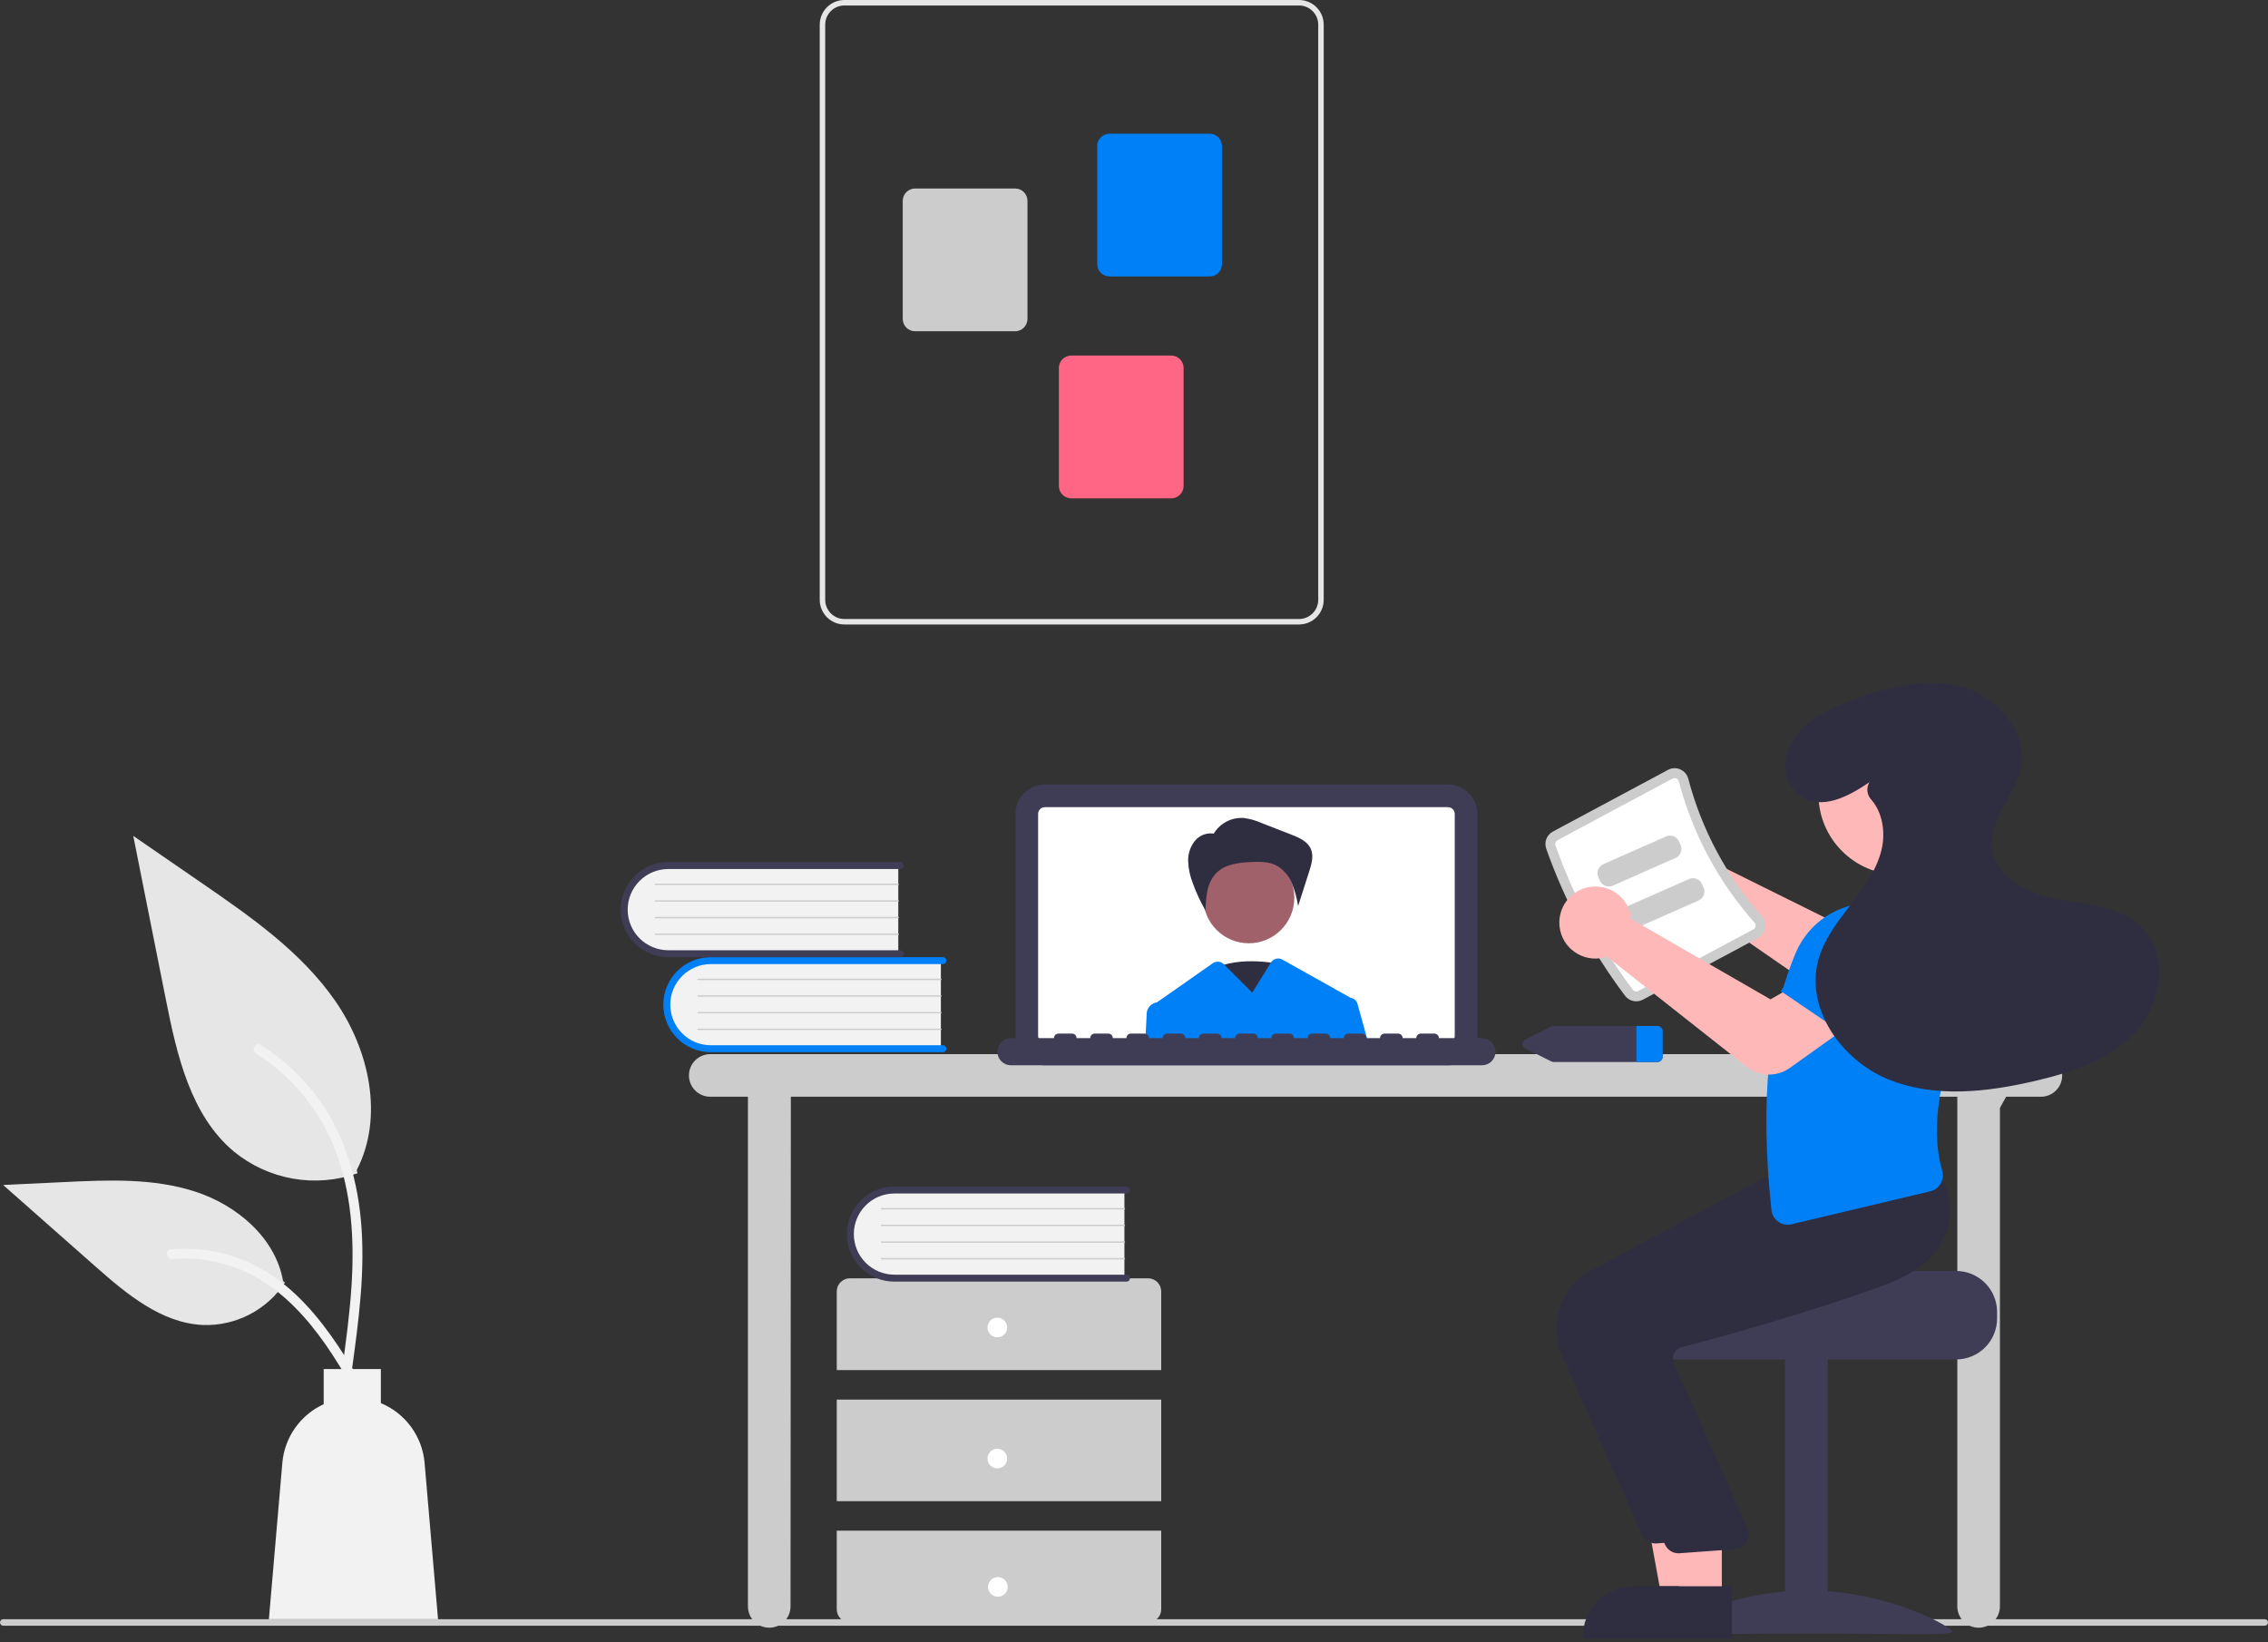 <svg width="500" height="362" viewBox="0 0 500 362" fill="none" xmlns="http://www.w3.org/2000/svg">
<rect x="0" y="0" width="500" height="362" fill="#333333" stroke="none"/>
<g clip-path="url(#clip0)">
<path d="M499.277 358.413H0.723C0.531 358.413 0.347 358.337 0.212 358.201C0.076 358.066 0 357.882 0 357.69C0 357.499 0.076 357.315 0.212 357.179C0.347 357.044 0.531 356.968 0.723 356.968H499.277C499.469 356.968 499.653 357.044 499.788 357.179C499.924 357.315 500 357.499 500 357.69C500 357.882 499.924 358.066 499.788 358.201C499.653 358.337 499.469 358.413 499.277 358.413Z" fill="#CCCCCC"/>
<path d="M449.931 232.399H156.578C155.333 232.399 154.138 232.894 153.257 233.775C152.377 234.656 151.882 235.85 151.882 237.096C151.882 238.342 152.377 239.536 153.257 240.417C154.138 241.298 155.333 241.792 156.578 241.792H164.888V354.148C164.888 355.394 165.382 356.588 166.263 357.469C167.144 358.35 168.339 358.845 169.584 358.845C170.83 358.845 172.024 358.35 172.905 357.469C173.786 356.588 174.281 355.394 174.281 354.148L174.352 241.792H431.506V354.148C431.506 355.394 432.001 356.588 432.882 357.469C433.762 358.35 434.957 358.845 436.203 358.845C437.448 358.845 438.643 358.35 439.524 357.469C440.404 356.588 440.899 355.394 440.899 354.148V244.269L442.266 241.792H449.931C451.177 241.792 452.371 241.298 453.252 240.417C454.133 239.536 454.628 238.342 454.628 237.096C454.628 235.85 454.133 234.656 453.252 233.775C452.371 232.894 451.177 232.399 449.931 232.399Z" fill="#CCCCCC"/>
<path d="M319.216 234.857H230.356C228.635 234.855 226.986 234.171 225.769 232.954C224.553 231.738 223.868 230.088 223.866 228.368V179.445C223.868 177.724 224.553 176.075 225.769 174.858C226.986 173.641 228.635 172.957 230.356 172.955H319.216C320.936 172.957 322.586 173.641 323.802 174.858C325.019 176.075 325.703 177.724 325.705 179.445V228.368C325.703 230.088 325.019 231.738 323.802 232.954C322.586 234.171 320.936 234.855 319.216 234.857Z" fill="#3F3D56"/>
<path d="M319.215 177.95H230.356C229.959 177.951 229.58 178.109 229.299 178.389C229.019 178.67 228.861 179.049 228.86 179.446V228.369C228.861 228.766 229.019 229.146 229.299 229.426C229.58 229.706 229.959 229.864 230.356 229.865H319.215C319.611 229.864 319.991 229.706 320.271 229.426C320.552 229.146 320.709 228.766 320.71 228.369V179.446C320.709 179.049 320.552 178.67 320.271 178.389C319.991 178.109 319.611 177.951 319.215 177.95Z" fill="white"/>
<path d="M282.364 212.587C282.364 212.587 271.727 210.136 265.876 214.63C260.025 219.124 273.322 229.337 273.322 229.337L282.364 212.587Z" fill="#2F2E41"/>
<path d="M275.306 207.957C280.848 207.957 285.34 203.464 285.34 197.923C285.34 192.381 280.848 187.889 275.306 187.889C269.765 187.889 265.272 192.381 265.272 197.923C265.272 203.464 269.765 207.957 275.306 207.957Z" fill="#A0616A"/>
<path d="M267.547 183.837C268.216 182.701 269.186 181.773 270.35 181.153C271.514 180.534 272.826 180.249 274.142 180.329C275.518 180.501 276.861 180.877 278.127 181.444L284.686 184.003C286.384 184.665 288.243 185.476 288.979 187.142C289.663 188.689 289.153 190.475 288.636 192.085L286.182 199.739C285.91 198.007 285.444 196.311 284.791 194.683C284.128 193.045 282.93 191.679 281.392 190.808C279.689 189.934 277.68 189.952 275.768 190.044C273.059 190.174 270.113 190.519 268.189 192.429C267.167 193.515 266.474 194.867 266.191 196.331C265.912 197.786 265.772 199.265 265.772 200.747C264.661 198.837 263.726 196.831 262.976 194.753C262.36 193.205 262.009 191.565 261.938 189.901C261.873 188.223 262.43 186.58 263.502 185.286C264.046 184.654 264.755 184.187 265.551 183.936C266.346 183.686 267.196 183.663 268.003 183.869L267.547 183.837Z" fill="#2F2E41"/>
<path d="M299.265 221.288C299.171 220.949 298.979 220.646 298.713 220.415C298.447 220.185 298.119 220.039 297.77 219.995C297.746 219.979 297.722 219.964 297.697 219.951L282.718 211.557C282.29 211.317 281.787 211.251 281.312 211.374C280.837 211.496 280.427 211.796 280.169 212.213L276.072 218.846L269.901 212.675L269.803 212.577C269.486 212.261 269.068 212.066 268.622 212.027C268.176 211.988 267.73 212.107 267.364 212.364L255.053 220.985C255.031 220.985 255.009 220.992 254.988 220.992C254.399 221.09 253.861 221.386 253.462 221.832C253.064 222.277 252.83 222.845 252.798 223.441L252.48 229.865H301.642L299.265 221.288Z" fill="#0080F6"/>
<path d="M326.704 228.868H317.219C317.219 228.603 317.113 228.349 316.926 228.162C316.739 227.974 316.485 227.869 316.22 227.869H313.225C312.96 227.869 312.706 227.974 312.519 228.162C312.332 228.349 312.226 228.603 312.226 228.868H309.231C309.231 228.603 309.126 228.349 308.939 228.162C308.752 227.974 308.498 227.869 308.233 227.869H305.238C304.973 227.869 304.719 227.974 304.532 228.162C304.344 228.349 304.239 228.603 304.239 228.868H301.244C301.244 228.603 301.139 228.349 300.951 228.162C300.764 227.974 300.51 227.869 300.245 227.869H297.25C296.985 227.869 296.731 227.974 296.544 228.162C296.357 228.349 296.252 228.603 296.252 228.868H293.256C293.256 228.603 293.151 228.349 292.964 228.162C292.777 227.974 292.523 227.869 292.258 227.869H289.263C288.998 227.869 288.744 227.974 288.557 228.162C288.37 228.349 288.264 228.603 288.264 228.868H285.269C285.269 228.603 285.164 228.349 284.977 228.162C284.789 227.974 284.535 227.869 284.271 227.869H281.275C281.011 227.869 280.757 227.974 280.569 228.162C280.382 228.349 280.277 228.603 280.277 228.868H277.282C277.282 228.603 277.176 228.349 276.989 228.162C276.802 227.974 276.548 227.869 276.283 227.869H273.288C273.023 227.869 272.769 227.974 272.582 228.162C272.395 228.349 272.29 228.603 272.29 228.868H269.294C269.294 228.603 269.189 228.349 269.002 228.162C268.815 227.974 268.561 227.869 268.296 227.869H265.301C265.036 227.869 264.782 227.974 264.595 228.162C264.407 228.349 264.302 228.603 264.302 228.868H261.307C261.307 228.603 261.202 228.349 261.014 228.162C260.827 227.974 260.573 227.869 260.308 227.869H257.313C257.048 227.869 256.794 227.974 256.607 228.162C256.42 228.349 256.315 228.603 256.315 228.868H253.319C253.319 228.603 253.214 228.349 253.027 228.162C252.84 227.974 252.586 227.869 252.321 227.869H249.326C249.061 227.869 248.807 227.974 248.62 228.162C248.433 228.349 248.327 228.603 248.327 228.868H245.332C245.332 228.603 245.227 228.349 245.04 228.162C244.852 227.974 244.598 227.869 244.334 227.869H241.338C241.074 227.869 240.82 227.974 240.632 228.162C240.445 228.349 240.34 228.603 240.34 228.868H237.345C237.345 228.603 237.24 228.349 237.052 228.162C236.865 227.974 236.611 227.869 236.346 227.869H233.351C233.086 227.869 232.832 227.974 232.645 228.162C232.458 228.349 232.353 228.603 232.353 228.868H222.868C222.074 228.869 221.313 229.185 220.753 229.747C220.192 230.308 219.877 231.069 219.877 231.863C219.877 232.656 220.192 233.418 220.753 233.979C221.313 234.541 222.074 234.857 222.868 234.858H326.704C327.498 234.858 328.26 234.543 328.822 233.981C329.383 233.419 329.699 232.657 329.699 231.863C329.699 231.068 329.383 230.307 328.822 229.745C328.26 229.183 327.498 228.868 326.704 228.868Z" fill="#3F3D56"/>
<path d="M207.427 211.473V231.361H157.599C156.264 231.408 154.933 231.185 153.686 230.706C152.439 230.227 151.301 229.502 150.341 228.574C149.38 227.646 148.616 226.534 148.094 225.305C147.572 224.075 147.303 222.753 147.303 221.417C147.303 220.081 147.572 218.759 148.094 217.529C148.616 216.3 149.38 215.188 150.341 214.26C151.301 213.332 152.439 212.607 153.686 212.128C154.933 211.649 156.264 211.426 157.599 211.473H207.427Z" fill="#F2F2F2"/>
<path d="M208.651 231.208C208.651 231.411 208.57 231.606 208.427 231.749C208.283 231.892 208.089 231.973 207.886 231.973H156.711C153.932 231.973 151.266 230.869 149.301 228.904C147.336 226.938 146.231 224.273 146.231 221.493C146.231 218.714 147.336 216.048 149.301 214.083C151.266 212.118 153.932 211.014 156.711 211.014H207.886C208.089 211.014 208.283 211.094 208.427 211.238C208.57 211.381 208.651 211.576 208.651 211.779C208.651 211.981 208.57 212.176 208.427 212.32C208.283 212.463 208.089 212.544 207.886 212.544H156.711C154.339 212.546 152.065 213.49 150.388 215.168C148.711 216.846 147.769 219.121 147.769 221.493C147.769 223.866 148.711 226.141 150.388 227.819C152.065 229.497 154.339 230.441 156.711 230.443H207.886C208.089 230.443 208.283 230.524 208.427 230.667C208.57 230.811 208.651 231.005 208.651 231.208Z" fill="#0080F6"/>
<path d="M207.428 216.063H153.882C153.861 216.063 153.841 216.059 153.823 216.051C153.804 216.044 153.787 216.033 153.773 216.018C153.758 216.004 153.747 215.987 153.739 215.969C153.732 215.95 153.728 215.93 153.728 215.91C153.728 215.89 153.732 215.87 153.739 215.851C153.747 215.832 153.758 215.816 153.773 215.801C153.787 215.787 153.804 215.776 153.823 215.768C153.841 215.761 153.861 215.757 153.882 215.757H207.428C207.468 215.757 207.507 215.773 207.535 215.802C207.564 215.831 207.58 215.869 207.58 215.91C207.58 215.95 207.564 215.989 207.535 216.018C207.507 216.046 207.468 216.063 207.428 216.063Z" fill="#CCCCCC"/>
<path d="M207.428 219.734H153.882C153.861 219.734 153.841 219.73 153.823 219.722C153.804 219.715 153.787 219.703 153.773 219.689C153.758 219.675 153.747 219.658 153.739 219.639C153.732 219.621 153.728 219.601 153.728 219.581C153.728 219.561 153.732 219.541 153.739 219.522C153.747 219.503 153.758 219.486 153.773 219.472C153.787 219.458 153.804 219.447 153.823 219.439C153.841 219.431 153.861 219.428 153.882 219.428H207.428C207.468 219.428 207.507 219.444 207.535 219.473C207.564 219.502 207.58 219.54 207.58 219.581C207.58 219.621 207.564 219.66 207.535 219.689C207.507 219.717 207.468 219.733 207.428 219.734Z" fill="#CCCCCC"/>
<path d="M207.428 223.406H153.882C153.861 223.406 153.841 223.402 153.823 223.394C153.804 223.387 153.787 223.375 153.773 223.361C153.758 223.347 153.747 223.33 153.739 223.311C153.732 223.293 153.728 223.273 153.728 223.253C153.728 223.232 153.732 223.212 153.739 223.194C153.747 223.175 153.758 223.158 153.773 223.144C153.787 223.13 153.804 223.119 153.823 223.111C153.841 223.103 153.861 223.099 153.882 223.1H207.428C207.468 223.1 207.507 223.116 207.535 223.145C207.564 223.173 207.58 223.212 207.58 223.253C207.58 223.293 207.564 223.332 207.535 223.36C207.507 223.389 207.468 223.405 207.428 223.406Z" fill="#CCCCCC"/>
<path d="M207.428 227.077H153.882C153.861 227.078 153.841 227.074 153.823 227.066C153.804 227.059 153.787 227.047 153.773 227.033C153.758 227.019 153.747 227.002 153.739 226.983C153.732 226.965 153.728 226.945 153.728 226.924C153.728 226.904 153.732 226.884 153.739 226.866C153.747 226.847 153.758 226.83 153.773 226.816C153.787 226.802 153.804 226.79 153.823 226.783C153.841 226.775 153.861 226.771 153.882 226.771H207.428C207.468 226.772 207.507 226.788 207.535 226.817C207.564 226.845 207.58 226.884 207.58 226.924C207.58 226.965 207.564 227.004 207.535 227.032C207.507 227.061 207.468 227.077 207.428 227.077Z" fill="#CCCCCC"/>
<path d="M198.034 190.519V210.407H148.206C146.871 210.454 145.54 210.231 144.293 209.752C143.046 209.273 141.908 208.548 140.947 207.62C139.986 206.692 139.222 205.58 138.7 204.351C138.178 203.121 137.909 201.799 137.909 200.463C137.909 199.127 138.178 197.805 138.7 196.575C139.222 195.346 139.986 194.234 140.947 193.306C141.908 192.378 143.046 191.653 144.293 191.174C145.54 190.695 146.871 190.472 148.206 190.519H198.034Z" fill="#F2F2F2"/>
<path d="M199.258 210.255C199.258 210.458 199.178 210.652 199.034 210.796C198.891 210.939 198.696 211.02 198.493 211.02H147.319C145.942 211.02 144.58 210.749 143.308 210.222C142.037 209.696 140.881 208.924 139.908 207.951C138.935 206.977 138.163 205.822 137.637 204.551C137.11 203.279 136.839 201.916 136.839 200.54C136.839 199.164 137.11 197.801 137.637 196.53C138.163 195.258 138.935 194.103 139.908 193.13C140.881 192.157 142.037 191.385 143.308 190.858C144.58 190.332 145.942 190.061 147.319 190.061H198.493C198.696 190.061 198.891 190.141 199.034 190.285C199.178 190.428 199.258 190.623 199.258 190.825C199.258 191.028 199.178 191.223 199.034 191.366C198.891 191.51 198.696 191.59 198.493 191.59H147.319C144.946 191.593 142.672 192.536 140.995 194.215C139.319 195.893 138.377 198.168 138.377 200.54C138.377 202.913 139.319 205.188 140.995 206.866C142.672 208.544 144.946 209.488 147.319 209.49H198.493C198.696 209.49 198.891 209.571 199.034 209.714C199.178 209.858 199.258 210.052 199.258 210.255Z" fill="#3F3D56"/>
<path d="M198.034 195.109H144.488C144.468 195.109 144.448 195.105 144.429 195.097C144.41 195.09 144.393 195.079 144.379 195.064C144.365 195.05 144.353 195.033 144.346 195.015C144.338 194.996 144.334 194.976 144.334 194.956C144.334 194.936 144.338 194.916 144.346 194.897C144.353 194.878 144.365 194.861 144.379 194.847C144.393 194.833 144.41 194.822 144.429 194.814C144.448 194.806 144.468 194.803 144.488 194.803H198.034C198.074 194.803 198.113 194.819 198.142 194.848C198.17 194.877 198.186 194.915 198.186 194.956C198.186 194.996 198.17 195.035 198.142 195.064C198.113 195.092 198.074 195.108 198.034 195.109Z" fill="#CCCCCC"/>
<path d="M198.034 198.781H144.488C144.468 198.781 144.448 198.777 144.429 198.769C144.41 198.762 144.393 198.75 144.379 198.736C144.365 198.722 144.353 198.705 144.346 198.686C144.338 198.668 144.334 198.648 144.334 198.628C144.334 198.607 144.338 198.587 144.346 198.569C144.353 198.55 144.365 198.533 144.379 198.519C144.393 198.505 144.41 198.494 144.429 198.486C144.448 198.478 144.468 198.474 144.488 198.475H198.034C198.074 198.475 198.113 198.491 198.142 198.52C198.17 198.548 198.186 198.587 198.186 198.628C198.186 198.668 198.17 198.707 198.142 198.735C198.113 198.764 198.074 198.78 198.034 198.781Z" fill="#CCCCCC"/>
<path d="M198.034 202.452H144.488C144.468 202.453 144.448 202.449 144.429 202.441C144.41 202.433 144.393 202.422 144.379 202.408C144.365 202.394 144.353 202.377 144.346 202.358C144.338 202.34 144.334 202.32 144.334 202.299C144.334 202.279 144.338 202.259 144.346 202.241C144.353 202.222 144.365 202.205 144.379 202.191C144.393 202.177 144.41 202.165 144.429 202.158C144.448 202.15 144.468 202.146 144.488 202.146H198.034C198.074 202.147 198.113 202.163 198.142 202.192C198.17 202.22 198.186 202.259 198.186 202.299C198.186 202.34 198.17 202.379 198.142 202.407C198.113 202.436 198.074 202.452 198.034 202.452Z" fill="#CCCCCC"/>
<path d="M198.034 206.124H144.488C144.468 206.124 144.448 206.121 144.429 206.113C144.41 206.105 144.393 206.094 144.379 206.08C144.365 206.066 144.353 206.049 144.346 206.03C144.338 206.011 144.334 205.992 144.334 205.971C144.334 205.951 144.338 205.931 144.346 205.913C144.353 205.894 144.365 205.877 144.379 205.863C144.393 205.849 144.41 205.837 144.429 205.83C144.448 205.822 144.468 205.818 144.488 205.818H198.034C198.074 205.819 198.113 205.835 198.142 205.864C198.17 205.892 198.186 205.931 198.186 205.971C198.186 206.012 198.17 206.05 198.142 206.079C198.113 206.108 198.074 206.124 198.034 206.124Z" fill="#CCCCCC"/>
<path d="M256 302.054V284.713C256 283.947 255.695 283.212 255.153 282.67C254.611 282.128 253.876 281.823 253.109 281.823H187.358C186.591 281.823 185.856 282.128 185.314 282.67C184.772 283.212 184.468 283.947 184.468 284.713V302.054H256Z" fill="#CCCCCC"/>
<path d="M256 308.558H184.468V330.956H256V308.558Z" fill="#CCCCCC"/>
<path d="M184.468 337.459V354.8C184.468 355.567 184.772 356.302 185.314 356.844C185.856 357.386 186.591 357.69 187.358 357.69H253.109C253.876 357.69 254.611 357.386 255.153 356.844C255.695 356.302 256 355.567 256 354.8V337.459H184.468Z" fill="#CCCCCC"/>
<path d="M219.873 294.828C221.07 294.828 222.04 293.858 222.04 292.661C222.04 291.464 221.07 290.493 219.873 290.493C218.676 290.493 217.705 291.464 217.705 292.661C217.705 293.858 218.676 294.828 219.873 294.828Z" fill="white"/>
<path d="M219.873 323.731C221.07 323.731 222.04 322.76 222.04 321.563C222.04 320.366 221.07 319.396 219.873 319.396C218.676 319.396 217.705 320.366 217.705 321.563C217.705 322.76 218.676 323.731 219.873 323.731Z" fill="white"/>
<path d="M219.988 352.02C221.185 352.02 222.156 351.049 222.156 349.852C222.156 348.655 221.185 347.685 219.988 347.685C218.791 347.685 217.82 348.655 217.82 349.852C217.82 351.049 218.791 352.02 219.988 352.02Z" fill="white"/>
<path d="M247.889 262.051V281.94H198.061C196.726 281.986 195.395 281.763 194.148 281.284C192.901 280.805 191.763 280.08 190.802 279.152C189.842 278.224 189.077 277.112 188.556 275.883C188.034 274.653 187.765 273.331 187.765 271.995C187.765 270.659 188.034 269.337 188.556 268.108C189.077 266.878 189.842 265.766 190.802 264.838C191.763 263.91 192.901 263.185 194.148 262.706C195.395 262.227 196.726 262.004 198.061 262.051H247.889Z" fill="#F2F2F2"/>
<path d="M249.114 281.786C249.114 281.989 249.033 282.184 248.889 282.327C248.746 282.471 248.552 282.551 248.349 282.551H197.174C195.797 282.552 194.433 282.282 193.161 281.756C191.888 281.23 190.732 280.458 189.758 279.485C188.784 278.512 188.011 277.356 187.484 276.084C186.957 274.812 186.686 273.448 186.686 272.071C186.686 270.695 186.957 269.331 187.484 268.059C188.011 266.787 188.784 265.631 189.758 264.658C190.732 263.685 191.888 262.913 193.161 262.387C194.433 261.861 195.797 261.591 197.174 261.592H248.349C248.552 261.592 248.746 261.672 248.89 261.816C249.033 261.959 249.114 262.154 249.114 262.357C249.114 262.56 249.033 262.754 248.89 262.898C248.746 263.041 248.552 263.122 248.349 263.122H197.174C194.802 263.124 192.527 264.068 190.851 265.746C189.174 267.424 188.232 269.699 188.232 272.071C188.232 274.444 189.174 276.719 190.851 278.397C192.527 280.075 194.802 281.019 197.174 281.021H248.349C248.552 281.021 248.746 281.102 248.889 281.245C249.033 281.389 249.114 281.583 249.114 281.786Z" fill="#3F3D56"/>
<path d="M247.889 266.641H194.343C194.323 266.641 194.303 266.637 194.285 266.63C194.266 266.622 194.249 266.611 194.235 266.597C194.22 266.582 194.209 266.565 194.201 266.547C194.193 266.528 194.189 266.508 194.189 266.488C194.189 266.468 194.193 266.448 194.201 266.429C194.209 266.411 194.22 266.394 194.235 266.379C194.249 266.365 194.266 266.354 194.285 266.346C194.303 266.339 194.323 266.335 194.343 266.335H247.889C247.93 266.335 247.969 266.352 247.997 266.38C248.025 266.409 248.041 266.448 248.041 266.488C248.041 266.528 248.025 266.567 247.997 266.596C247.969 266.624 247.93 266.641 247.889 266.641Z" fill="#CCCCCC"/>
<path d="M247.889 270.312H194.343C194.323 270.312 194.303 270.308 194.285 270.301C194.266 270.293 194.249 270.282 194.235 270.267C194.22 270.253 194.209 270.236 194.201 270.218C194.193 270.199 194.189 270.179 194.189 270.159C194.189 270.139 194.193 270.119 194.201 270.1C194.209 270.081 194.22 270.064 194.235 270.05C194.249 270.036 194.266 270.025 194.285 270.017C194.303 270.01 194.323 270.006 194.343 270.006H247.889C247.93 270.006 247.969 270.022 247.997 270.051C248.025 270.08 248.041 270.118 248.041 270.159C248.041 270.199 248.025 270.238 247.997 270.267C247.969 270.295 247.93 270.312 247.889 270.312Z" fill="#CCCCCC"/>
<path d="M247.889 273.984H194.343C194.323 273.984 194.303 273.98 194.285 273.972C194.266 273.965 194.249 273.953 194.235 273.939C194.22 273.925 194.209 273.908 194.201 273.89C194.193 273.871 194.189 273.851 194.189 273.831C194.189 273.811 194.193 273.791 194.201 273.772C194.209 273.753 194.22 273.736 194.235 273.722C194.249 273.708 194.266 273.697 194.285 273.689C194.303 273.681 194.323 273.678 194.343 273.678H247.889C247.93 273.678 247.969 273.694 247.997 273.723C248.025 273.752 248.041 273.79 248.041 273.831C248.041 273.871 248.025 273.91 247.997 273.939C247.969 273.967 247.93 273.983 247.889 273.984Z" fill="#CCCCCC"/>
<path d="M247.889 277.656H194.343C194.323 277.656 194.303 277.652 194.285 277.644C194.266 277.637 194.249 277.625 194.235 277.611C194.22 277.597 194.209 277.58 194.201 277.561C194.193 277.543 194.189 277.523 194.189 277.503C194.189 277.482 194.193 277.462 194.201 277.444C194.209 277.425 194.22 277.408 194.235 277.394C194.249 277.38 194.266 277.369 194.285 277.361C194.303 277.353 194.323 277.349 194.343 277.35H247.889C247.93 277.35 247.969 277.366 247.997 277.395C248.025 277.423 248.041 277.462 248.041 277.503C248.041 277.543 248.025 277.582 247.997 277.61C247.969 277.639 247.93 277.655 247.889 277.656Z" fill="#CCCCCC"/>
<path d="M180.716 132.241V5.435C180.717 3.994 181.291 2.612 182.309 1.594C183.328 0.575 184.71 0.002 186.15 0H286.388C287.829 0.002 289.21 0.575 290.229 1.594C291.248 2.612 291.821 3.994 291.822 5.435V132.241C291.821 133.682 291.248 135.063 290.229 136.082C289.21 137.101 287.829 137.674 286.388 137.675H186.15C184.71 137.674 183.328 137.101 182.309 136.082C181.291 135.063 180.717 133.682 180.716 132.241ZM186.15 1.208C185.03 1.209 183.955 1.655 183.163 2.447C182.37 3.24 181.925 4.314 181.923 5.435V132.241C181.925 133.362 182.37 134.436 183.163 135.228C183.955 136.021 185.03 136.467 186.15 136.468H286.388C287.508 136.467 288.583 136.021 289.375 135.228C290.168 134.436 290.613 133.362 290.615 132.241V5.435C290.613 4.314 290.168 3.24 289.375 2.447C288.583 1.655 287.508 1.209 286.388 1.208H186.15Z" fill="#E6E6E6"/>
<path d="M241.89 58.235V32.198C241.89 31.477 242.177 30.787 242.686 30.277C243.196 29.768 243.886 29.481 244.607 29.48H266.671C267.392 29.481 268.082 29.768 268.592 30.277C269.101 30.787 269.388 31.477 269.389 32.198V58.235C269.388 58.956 269.101 59.646 268.592 60.156C268.082 60.665 267.392 60.952 266.671 60.952H244.607C243.886 60.952 243.196 60.665 242.686 60.156C242.177 59.646 241.89 58.956 241.89 58.235Z" fill="#0080F6"/>
<path d="M199.018 70.312V44.275C199.018 43.554 199.305 42.864 199.814 42.354C200.324 41.845 201.014 41.558 201.735 41.558H223.799C224.52 41.558 225.21 41.845 225.72 42.354C226.229 42.864 226.516 43.554 226.516 44.275V70.312C226.516 71.033 226.229 71.723 225.72 72.233C225.21 72.742 224.52 73.029 223.799 73.029H201.735C201.014 73.029 200.324 72.742 199.814 72.233C199.305 71.723 199.018 71.033 199.018 70.312Z" fill="#CCCCCC"/>
<path d="M233.437 107.146V81.109C233.437 80.388 233.724 79.698 234.233 79.188C234.743 78.679 235.433 78.392 236.154 78.392H258.218C258.939 78.392 259.629 78.679 260.139 79.188C260.648 79.698 260.935 80.388 260.935 81.109V107.146C260.935 107.867 260.648 108.557 260.139 109.067C259.629 109.576 258.939 109.863 258.218 109.863H236.154C235.433 109.863 234.743 109.576 234.233 109.067C233.724 108.557 233.437 107.867 233.437 107.146Z" fill="#FF6584"/>
<path d="M365.292 226.188H342.589C342.374 226.187 342.161 226.237 341.968 226.332L336.238 229.201C336.05 229.281 335.889 229.415 335.776 229.585C335.663 229.756 335.603 229.957 335.603 230.162C335.603 230.366 335.663 230.567 335.776 230.738C335.889 230.909 336.05 231.042 336.238 231.123L341.968 233.991C342.161 234.086 342.374 234.136 342.589 234.136H365.292C365.605 234.154 365.912 234.048 366.147 233.841C366.383 233.634 366.527 233.343 366.549 233.03V227.293C366.527 226.98 366.383 226.689 366.147 226.482C365.912 226.275 365.605 226.169 365.292 226.188Z" fill="#3F3D56"/>
<path d="M366.549 227.293V233.03C366.527 233.343 366.382 233.634 366.147 233.841C365.912 234.048 365.604 234.154 365.291 234.136H360.769V226.188H365.291C365.604 226.169 365.912 226.275 366.147 226.482C366.382 226.689 366.527 226.98 366.549 227.293Z" fill="#0080F6"/>
<path d="M365.121 183.268C366.149 182.824 367.259 182.603 368.379 182.618C369.499 182.633 370.603 182.885 371.619 183.357C372.635 183.828 373.539 184.509 374.274 185.355C375.008 186.201 375.555 187.192 375.88 188.264C375.981 188.604 376.058 188.95 376.111 189.301L407.858 205.044L415.205 200.175L424.347 210.699L413.128 219.81C411.779 220.897 410.116 221.52 408.384 221.587C406.653 221.654 404.946 221.161 403.518 220.181L371.307 197.906C371.068 198.008 370.823 198.097 370.574 198.173C369.502 198.498 368.373 198.592 367.262 198.449C366.151 198.307 365.083 197.932 364.127 197.348C363.171 196.764 362.35 195.984 361.716 195.061C361.083 194.137 360.651 193.09 360.451 191.988C360.391 191.668 360.352 191.345 360.333 191.02C360.244 189.394 360.655 187.779 361.511 186.393C362.367 185.007 363.626 183.916 365.121 183.268Z" fill="#FFB8B8"/>
<path d="M431.243 280.196H396.554C396.554 281.193 360.803 282.003 360.803 282.003C360.242 282.425 359.73 282.91 359.278 283.448C357.92 285.067 357.178 287.115 357.183 289.228V290.673C357.184 293.068 358.135 295.365 359.829 297.059C361.523 298.752 363.819 299.704 366.214 299.705H431.243C433.638 299.703 435.934 298.751 437.627 297.057C439.321 295.364 440.273 293.068 440.275 290.673V289.228C440.272 286.834 439.319 284.538 437.626 282.845C435.933 281.152 433.638 280.2 431.243 280.196Z" fill="#3F3D56"/>
<path d="M393.51 360.04H402.903V299.346H393.51V360.04Z" fill="#3F3D56"/>
<path d="M366.775 359.71C366.775 360.725 381.009 360.102 398.567 360.102C416.125 360.102 430.359 360.725 430.359 359.71C430.359 358.695 416.125 350.646 398.567 350.646C381.009 350.646 366.775 358.695 366.775 359.71Z" fill="#3F3D56"/>
<path d="M375.255 352.596L366.397 352.595L362.183 329.62L375.256 329.621L375.255 352.596Z" fill="#FFB8B8"/>
<path d="M377.515 361.183L348.952 361.182V360.82C348.952 359.36 349.24 357.915 349.798 356.566C350.357 355.217 351.176 353.992 352.208 352.959C353.241 351.927 354.466 351.108 355.815 350.549C357.164 349.991 358.61 349.703 360.07 349.703H360.07L377.515 349.704L377.515 361.183Z" fill="#2F2E41"/>
<path d="M362.007 338.349L344.347 298.748C342.873 295.41 342.71 291.639 343.89 288.187C345.071 284.734 347.509 281.853 350.719 280.118L389.023 259.577L406.502 258.091L422.626 256.625L422.742 256.822C422.891 257.073 426.357 263.061 424.014 269.627C422.237 274.607 417.613 278.497 410.272 281.189C393.137 287.471 373.344 292.841 365.629 294.858C365.288 294.945 364.969 295.103 364.694 295.322C364.419 295.542 364.193 295.817 364.031 296.129C363.869 296.438 363.773 296.778 363.749 297.126C363.724 297.474 363.772 297.823 363.889 298.152L380.296 335.012C380.467 335.479 380.529 335.98 380.476 336.475C380.423 336.97 380.258 337.447 379.992 337.867C379.726 338.288 379.367 338.643 378.942 338.903C378.518 339.163 378.039 339.322 377.543 339.368L365.284 340.261C365.18 340.271 365.077 340.276 364.973 340.276C364.346 340.275 363.731 340.093 363.205 339.751C362.678 339.409 362.262 338.922 362.007 338.349Z" fill="#2F2E41"/>
<path d="M379.591 352.596L370.733 352.595L366.519 329.62L379.592 329.621L379.591 352.596Z" fill="#FFB8B8"/>
<path d="M381.85 361.183L353.287 361.182V360.82C353.287 359.36 353.575 357.915 354.133 356.566C354.692 355.217 355.511 353.992 356.543 352.959C357.576 351.927 358.801 351.108 360.15 350.549C361.499 349.991 362.945 349.703 364.405 349.703H364.405L381.85 349.704L381.85 361.183Z" fill="#2F2E41"/>
<path d="M367.064 340.517L349.405 300.916C347.93 297.578 347.767 293.807 348.948 290.355C350.129 286.902 352.567 284.021 355.776 282.286L394.081 261.745L411.56 260.259L427.683 258.793L427.8 258.99C427.948 259.241 431.415 265.229 429.072 271.795C427.294 276.775 422.671 280.665 415.33 283.357C398.195 289.639 378.401 295.009 370.686 297.026C370.345 297.113 370.027 297.271 369.752 297.49C369.476 297.71 369.25 297.985 369.089 298.297C368.927 298.606 368.831 298.945 368.806 299.294C368.782 299.642 368.83 299.991 368.947 300.32L385.353 337.18C385.525 337.647 385.586 338.148 385.534 338.643C385.481 339.138 385.315 339.614 385.049 340.035C384.783 340.456 384.424 340.811 384 341.071C383.575 341.331 383.097 341.49 382.601 341.536L370.342 342.429C370.238 342.439 370.134 342.444 370.031 342.444C369.403 342.443 368.789 342.261 368.262 341.919C367.736 341.577 367.32 341.09 367.064 340.517Z" fill="#2F2E41"/>
<path d="M358.262 219.541C350.841 209.67 344.974 198.722 340.866 187.076C340.628 186.379 340.645 185.621 340.914 184.935C341.183 184.25 341.686 183.682 342.334 183.333L367.728 169.727C368.139 169.505 368.595 169.38 369.062 169.361C369.528 169.342 369.993 169.43 370.42 169.618C370.855 169.807 371.242 170.093 371.55 170.454C371.858 170.815 372.08 171.242 372.198 171.701C375.154 182.924 380.71 193.292 388.416 201.969C388.734 202.322 388.966 202.743 389.096 203.2C389.226 203.656 389.25 204.137 389.167 204.604C389.086 205.064 388.902 205.499 388.628 205.877C388.354 206.255 387.997 206.566 387.585 206.785L362.191 220.391C361.541 220.738 360.79 220.842 360.07 220.687C359.351 220.531 358.71 220.125 358.262 219.541Z" fill="#CCCCCC"/>
<path d="M359.995 218.238C360.131 218.409 360.323 218.526 360.537 218.57C360.751 218.615 360.974 218.583 361.167 218.48L386.561 204.873C386.684 204.809 386.791 204.717 386.873 204.605C386.955 204.492 387.009 204.362 387.033 204.225C387.059 204.08 387.052 203.932 387.011 203.79C386.97 203.649 386.897 203.519 386.798 203.41C378.864 194.478 373.145 183.804 370.102 172.251C370.067 172.108 369.999 171.975 369.904 171.863C369.809 171.751 369.689 171.662 369.554 171.604C369.427 171.547 369.288 171.52 369.149 171.526C369.01 171.532 368.874 171.57 368.752 171.637L343.358 185.244C343.166 185.348 343.016 185.515 342.934 185.718C342.852 185.921 342.844 186.146 342.911 186.354C346.945 197.792 352.707 208.544 359.995 218.238Z" fill="white"/>
<path d="M442.625 215.911L422.737 223.468L417.881 209.981C417.237 208.19 417.246 206.228 417.907 204.444C418.568 202.659 419.839 201.165 421.495 200.227C423.171 199.277 425.13 198.958 427.02 199.327C428.91 199.696 430.606 200.729 431.801 202.239L442.625 215.911Z" fill="#0080F6"/>
<path d="M392.039 269.35C391.621 269.054 391.27 268.672 391.01 268.23C390.751 267.788 390.588 267.296 390.534 266.786C387.986 243.007 389.761 224.399 395.957 209.897C397.048 207.395 398.692 205.174 400.766 203.4C402.839 201.625 405.288 200.344 407.927 199.651L424.004 198.84L424.087 198.88C427.715 200.657 430.673 203.556 432.524 207.146C434.374 210.737 435.019 214.828 434.361 218.814C429.19 232.443 424.861 246.634 428.162 258.081C428.301 258.56 428.341 259.062 428.281 259.556C428.221 260.051 428.062 260.528 427.813 260.96C427.571 261.377 427.247 261.74 426.86 262.027C426.473 262.314 426.031 262.518 425.562 262.628L394.941 269.912C394.445 270.03 393.93 270.041 393.43 269.944C392.929 269.847 392.455 269.645 392.039 269.35Z" fill="#0080F6"/>
<path d="M418.639 192.836C428.44 192.836 436.385 184.89 436.385 175.089C436.385 165.288 428.44 157.343 418.639 157.343C408.838 157.343 400.893 165.288 400.893 175.089C400.893 184.89 408.838 192.836 418.639 192.836Z" fill="#FFB8B8"/>
<path d="M369.396 189.145L355.565 195.25C355.039 195.481 354.443 195.495 353.907 195.287C353.371 195.079 352.939 194.668 352.707 194.142L352.365 193.367C352.133 192.841 352.12 192.245 352.327 191.709C352.535 191.173 352.947 190.741 353.472 190.509L367.303 184.404C367.829 184.172 368.425 184.159 368.961 184.366C369.497 184.574 369.929 184.986 370.161 185.511L370.503 186.286C370.735 186.812 370.748 187.409 370.541 187.944C370.333 188.48 369.921 188.912 369.396 189.145Z" fill="#CCCCCC"/>
<path d="M374.453 198.538L360.623 204.643C360.097 204.875 359.5 204.888 358.964 204.681C358.428 204.473 357.997 204.061 357.764 203.536L357.422 202.761C357.191 202.235 357.177 201.638 357.385 201.102C357.593 200.567 358.004 200.135 358.53 199.902L372.36 193.797C372.886 193.566 373.483 193.552 374.019 193.76C374.555 193.968 374.986 194.379 375.219 194.905L375.561 195.68C375.792 196.206 375.806 196.802 375.598 197.338C375.391 197.874 374.979 198.305 374.453 198.538Z" fill="#CCCCCC"/>
<path d="M385.119 235.227L354.285 210.901C354.04 210.988 353.79 211.062 353.537 211.122C352.448 211.377 351.319 211.4 350.221 211.189C349.123 210.979 348.082 210.539 347.165 209.9C346.242 209.261 345.467 208.431 344.89 207.468C344.314 206.504 343.95 205.428 343.823 204.312C343.616 202.529 344.018 200.728 344.963 199.201C345.909 197.675 347.342 196.513 349.031 195.903C350.086 195.525 351.208 195.374 352.324 195.46C353.441 195.546 354.527 195.866 355.511 196.401C356.495 196.936 357.355 197.672 358.035 198.562C358.715 199.452 359.198 200.476 359.455 201.566C359.534 201.912 359.59 202.262 359.62 202.616L390.315 220.323L397.954 215.925L406.415 227.003L394.555 235.457C393.167 236.438 391.499 236.946 389.799 236.904C388.099 236.863 386.458 236.275 385.119 235.227Z" fill="#FFB8B8"/>
<path d="M410.178 230.453L392.585 218.49L400.853 206.779C401.951 205.225 403.563 204.108 405.405 203.626C407.246 203.145 409.199 203.33 410.917 204.149C412.655 204.978 414.04 206.401 414.821 208.161C415.602 209.921 415.728 211.902 415.176 213.747L410.178 230.453Z" fill="#0080F6"/>
<path d="M412.132 172.446C407.571 175.567 401.582 178.776 396.923 175.452C393.865 173.269 392.901 169.227 394.141 165.68C396.372 159.301 402.501 156.492 408.361 154.34C415.98 151.541 424.276 149.315 432.141 151.319C440.006 153.323 446.957 160.938 445.537 168.93C444.396 175.356 438.334 180.703 439.194 187.173C440.06 193.685 447.383 197.113 453.848 198.276C460.314 199.44 467.548 199.814 472.194 204.458C478.121 210.382 476.641 220.97 471.064 227.225C465.487 233.48 457.071 236.315 448.915 238.242C438.11 240.796 426.423 242.138 416.161 237.9C405.899 233.662 397.913 222.253 400.886 211.556C402.141 207.037 405.099 203.218 407.958 199.501C410.817 195.783 413.712 191.895 414.802 187.334C415.711 183.533 415.039 179.119 412.518 176.268C412.059 175.769 411.771 175.138 411.694 174.464C411.617 173.791 411.755 173.111 412.088 172.521L412.132 172.446Z" fill="#2F2E41"/>
<path d="M78.809 258.669C74.236 260.276 69.326 260.679 64.552 259.838C59.779 258.997 55.302 256.941 51.554 253.868C42.008 245.855 39.014 232.655 36.579 220.432C34.178 208.381 31.777 196.33 29.376 184.279L44.457 194.663C55.302 202.131 66.391 209.838 73.9 220.654C81.409 231.47 84.687 246.236 78.654 257.94" fill="#E6E6E6"/>
<path d="M77.521 302.44C79.047 291.322 80.617 280.061 79.546 268.824C78.595 258.844 75.55 249.096 69.352 241.104C66.061 236.87 62.058 233.242 57.521 230.383C56.338 229.637 55.249 231.512 56.427 232.255C64.277 237.216 70.349 244.543 73.767 253.177C77.542 262.78 78.148 273.247 77.498 283.447C77.105 289.616 76.271 295.744 75.43 301.864C75.364 302.141 75.406 302.432 75.546 302.68C75.686 302.927 75.916 303.112 76.187 303.197C76.465 303.272 76.76 303.234 77.01 303.093C77.259 302.951 77.443 302.716 77.521 302.44H77.521Z" fill="#F2F2F2"/>
<path d="M62.819 282.766C60.858 285.747 58.162 288.173 54.991 289.809C51.82 291.446 48.282 292.238 44.716 292.11C35.552 291.675 27.912 285.279 21.034 279.206L0.692 261.246L14.155 260.602C23.837 260.138 33.769 259.706 42.99 262.692C52.212 265.678 60.717 272.863 62.403 282.408" fill="#E6E6E6"/>
<path d="M81.834 308.831C74.487 295.832 65.966 281.385 50.739 276.767C46.506 275.488 42.066 275.029 37.661 275.417C36.272 275.536 36.619 277.677 38.005 277.557C45.39 276.944 52.761 278.894 58.877 283.079C64.762 287.085 69.344 292.654 73.222 298.56C75.598 302.177 77.726 305.948 79.854 309.714C80.534 310.918 82.522 310.049 81.834 308.831Z" fill="#F2F2F2"/>
<path d="M93.605 322.514C93.358 319.646 92.328 316.901 90.628 314.577C88.928 312.254 86.623 310.442 83.965 309.337V301.822H71.36V309.574C68.832 310.733 66.656 312.54 65.055 314.814C63.454 317.087 62.484 319.744 62.244 322.514L59.28 356.968H96.569L93.605 322.514Z" fill="#F2F2F2"/>
</g>
<defs>
<clipPath id="clip0">
<rect width="500" height="361.183" fill="white"/>
</clipPath>
</defs>
</svg>
